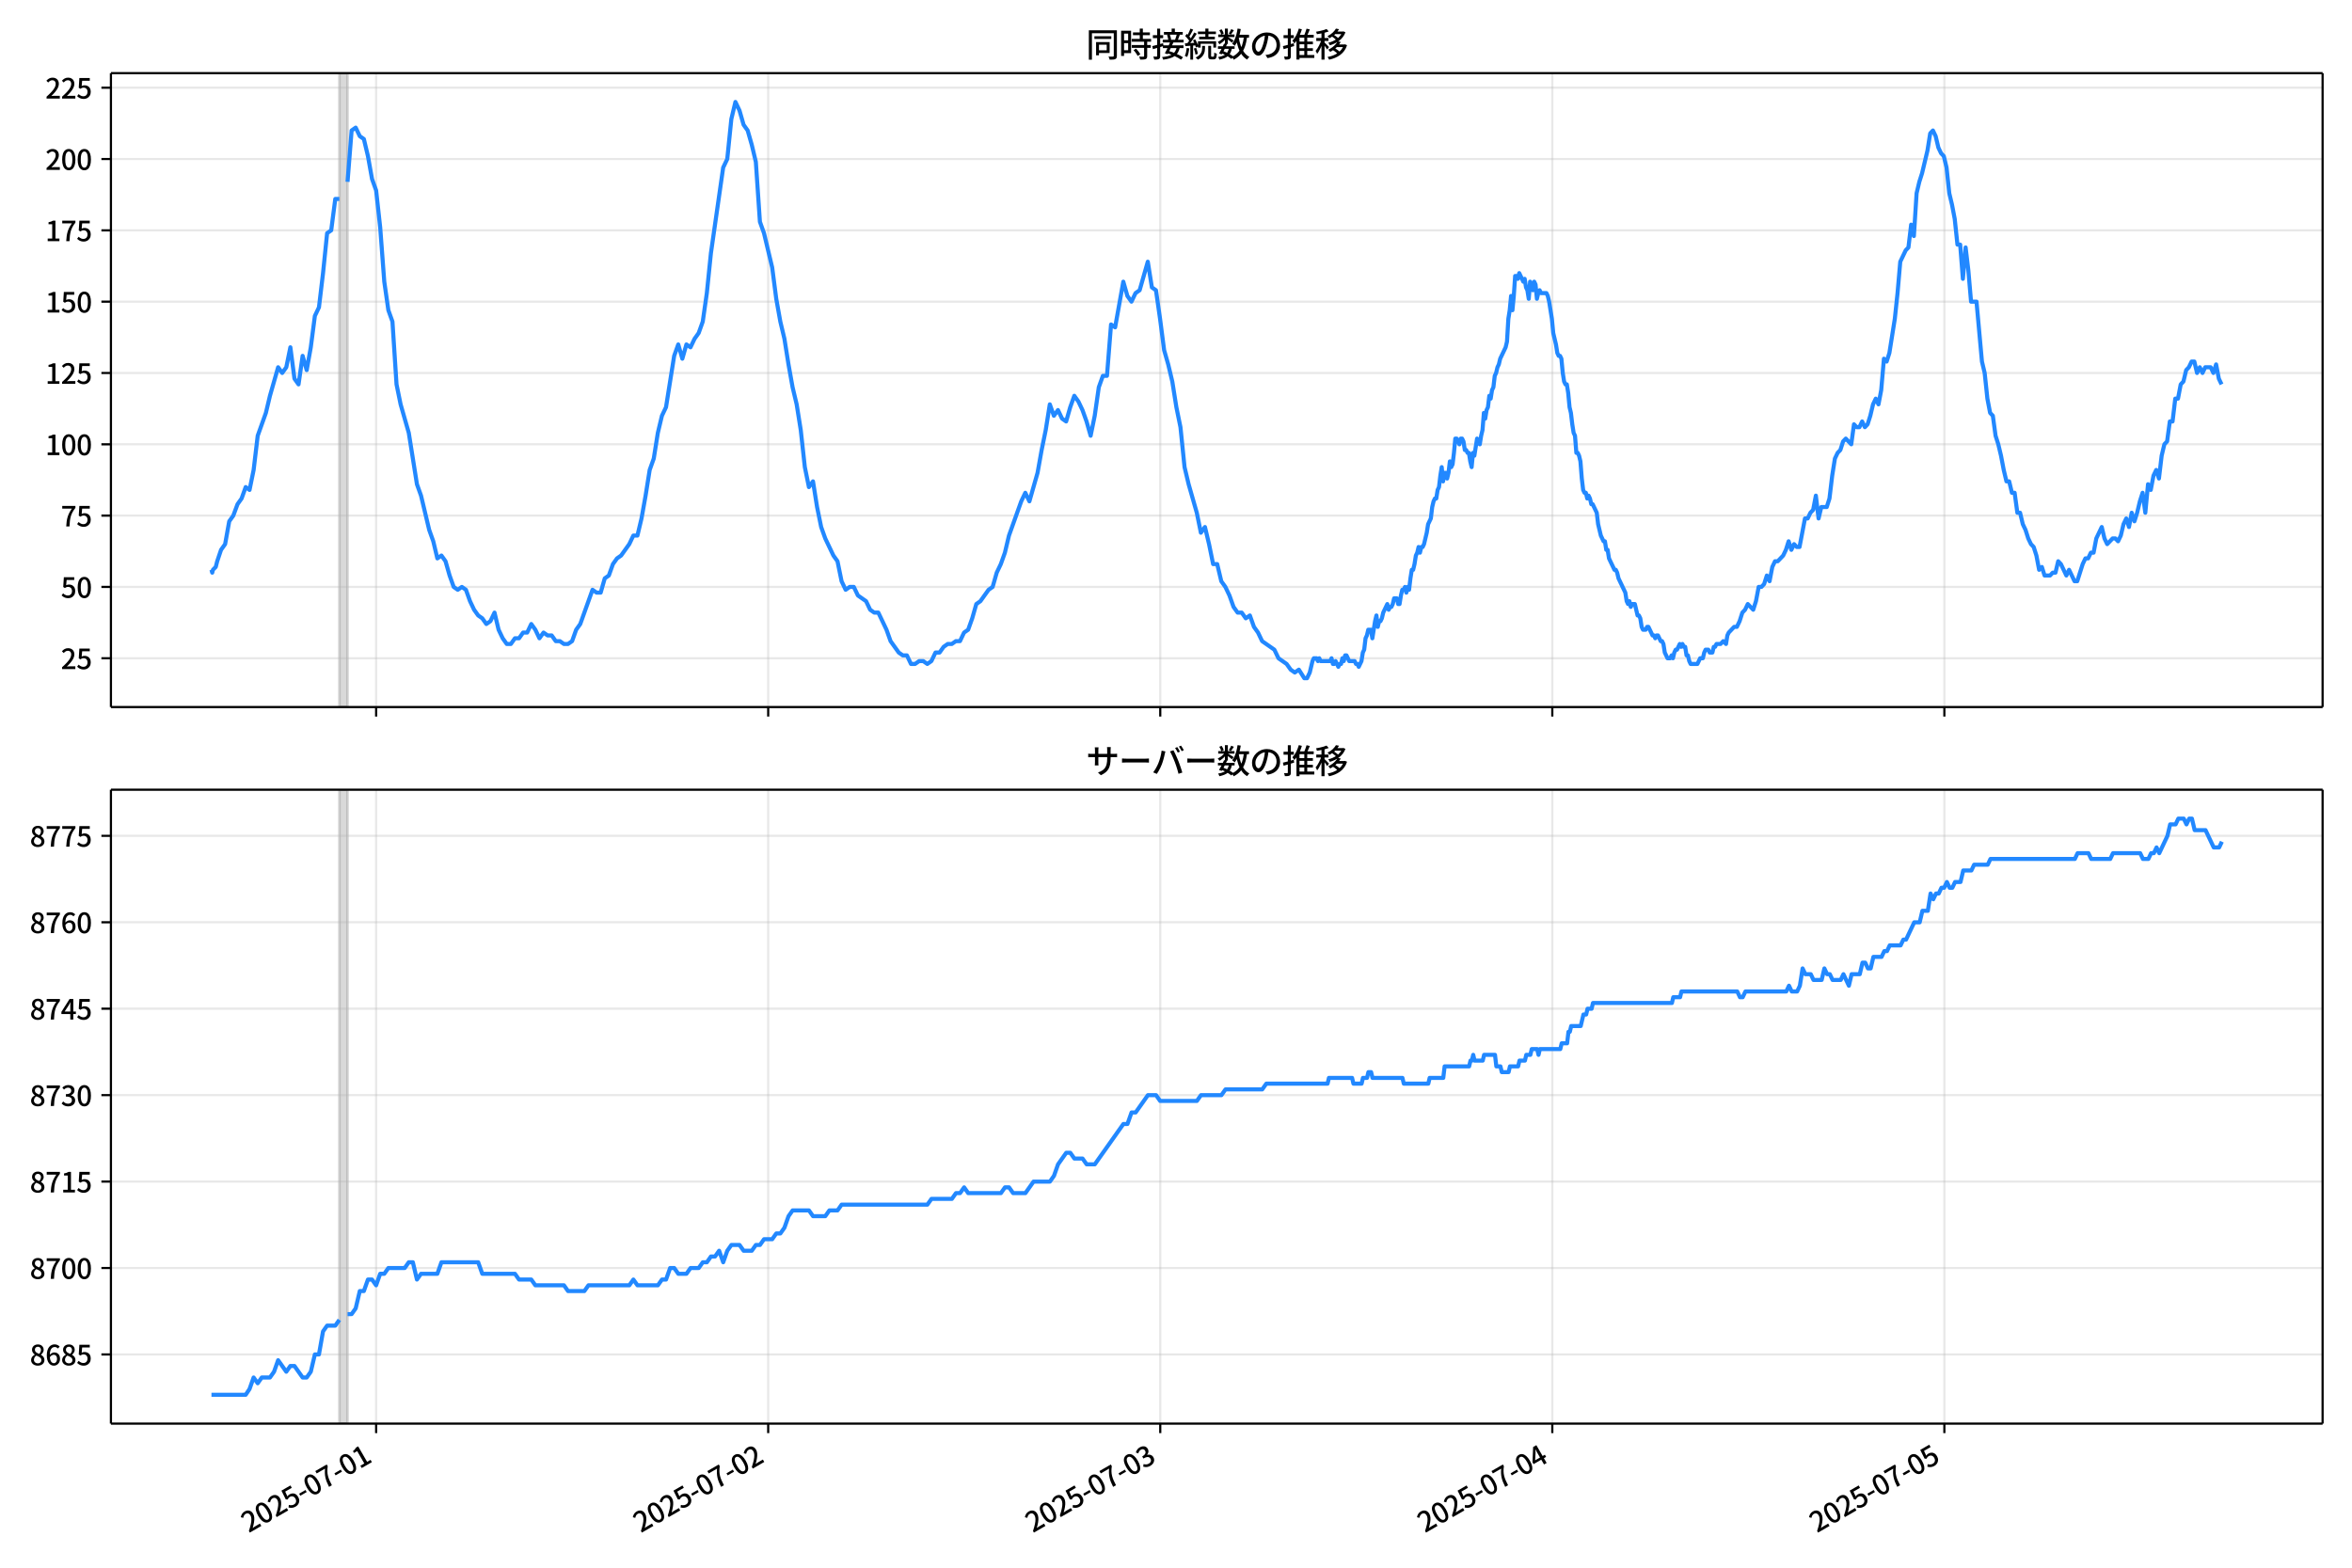 <!DOCTYPE svg  PUBLIC '-//W3C//DTD SVG 1.1//EN'  'http://www.w3.org/Graphics/SVG/1.1/DTD/svg11.dtd'>
<svg version="1.1" viewBox="0 0 864 576" xmlns="http://www.w3.org/2000/svg" xmlns:xlink="http://www.w3.org/1999/xlink">
 <defs>
  <style type="text/css">*{stroke-linejoin: round; stroke-linecap: butt}</style>
 </defs>
 <g id="z">
  <g id="aa">
   <path d="m0 576h864v-576h-864z" fill="#fff"/>
  </g>
  <g id="ab">
   <g id="ac">
    <path d="m40.75 259.78h812.45v-232.9h-812.45z" fill="#fff"/>
   </g>
   <g id="ad">
    <path d="m124.67 259.78h3v-232.9h-3z" clip-path="url(#c)" fill="#808080" opacity=".3" stroke="#808080"/>
   </g>
   <g id="ae">
    <g id="af">
     <g id="ag">
      <path d="m138.17 259.78v-232.9" clip-path="url(#c)" fill="none" stroke="#b0b0b0" stroke-linecap="square" stroke-opacity=".3" stroke-width=".8"/>
     </g>
     <g id="ah">
      <defs>
       <path id="h" d="m0 0v3.5" stroke="#000" stroke-width=".8"/>
      </defs>
      <use x="138.173" y="259.778" stroke="#000000" stroke-width=".8" xlink:href="#h"/>
     </g>
    </g>
    <g id="ai">
     <g id="aj">
      <path d="m282.19 259.78v-232.9" clip-path="url(#c)" fill="none" stroke="#b0b0b0" stroke-linecap="square" stroke-opacity=".3" stroke-width=".8"/>
     </g>
     <g id="ak">
      <use x="282.194" y="259.778" stroke="#000000" stroke-width=".8" xlink:href="#h"/>
     </g>
    </g>
    <g id="al">
     <g id="am">
      <path d="m426.21 259.78v-232.9" clip-path="url(#c)" fill="none" stroke="#b0b0b0" stroke-linecap="square" stroke-opacity=".3" stroke-width=".8"/>
     </g>
     <g id="an">
      <use x="426.215" y="259.778" stroke="#000000" stroke-width=".8" xlink:href="#h"/>
     </g>
    </g>
    <g id="ao">
     <g id="ap">
      <path d="m570.24 259.78v-232.9" clip-path="url(#c)" fill="none" stroke="#b0b0b0" stroke-linecap="square" stroke-opacity=".3" stroke-width=".8"/>
     </g>
     <g id="aq">
      <use x="570.235" y="259.778" stroke="#000000" stroke-width=".8" xlink:href="#h"/>
     </g>
    </g>
    <g id="ar">
     <g id="as">
      <path d="m714.26 259.78v-232.9" clip-path="url(#c)" fill="none" stroke="#b0b0b0" stroke-linecap="square" stroke-opacity=".3" stroke-width=".8"/>
     </g>
     <g id="at">
      <use x="714.256" y="259.778" stroke="#000000" stroke-width=".8" xlink:href="#h"/>
     </g>
    </g>
   </g>
   <g id="au">
    <g id="av">
     <g id="aw">
      <path d="m40.75 241.85h812.45" clip-path="url(#c)" fill="none" stroke="#b0b0b0" stroke-linecap="square" stroke-opacity=".3" stroke-width=".8"/>
     </g>
     <g id="ax">
      <defs>
       <path id="d" d="m0 0h-3.5" stroke="#000" stroke-width=".8"/>
      </defs>
      <use x="40.75" y="241.854" stroke="#000000" stroke-width=".8" xlink:href="#d"/>
     </g>
     <g id="ay">
      <!-- 25 -->
      <g transform="translate(22.35 245.84) scale(.1 -.1)">
       <defs>
        <path id="e" transform="scale(.016)" d="m282 0v429q697 621 1164 1136 468 515 701 956 234 442 234 826 0 256-87 451-86 196-262 301-176 106-445 106-275 0-506-151-230-150-422-368l-416 410q301 333 637 518 336 186 803 186 429 0 749-176t496-493 176-745q0-455-224-919t-615-935q-390-470-889-950 186 20 394 36t374 16h1184v-634h-3046z"/>
        <path id="b" transform="scale(.016)" d="m1715-90q-365 0-653 90t-506 237q-217 147-383 307l352 480q134-134 294-246t361-183q202-70 452-70 262 0 473 118 212 119 333 346 122 227 122 541 0 460-247 716-246 256-649 256-224 0-384-64t-365-198l-365 237 141 2240h2387v-627h-1747l-109-1204q154 77 307 118 154 42 340 42 397 0 723-160t518-490q192-329 192-847 0-519-224-887t-586-560q-361-192-777-192z"/>
       </defs>
       <use xlink:href="#e"/>
       <use transform="translate(57)" xlink:href="#b"/>
      </g>
     </g>
    </g>
    <g id="az">
     <g id="ba">
      <path d="m40.75 215.65h812.45" clip-path="url(#c)" fill="none" stroke="#b0b0b0" stroke-linecap="square" stroke-opacity=".3" stroke-width=".8"/>
     </g>
     <g id="bb">
      <use x="40.75" y="215.651" stroke="#000000" stroke-width=".8" xlink:href="#d"/>
     </g>
     <g id="bc">
      <!-- 50 -->
      <g transform="translate(22.35 219.64) scale(.1 -.1)">
       <defs>
        <path id="a" transform="scale(.016)" d="m1830-90q-460 0-806 275-346 276-535 823-188 547-188 1366 0 820 188 1357 189 538 535 803 346 266 806 266 461 0 800-269 340-269 528-803 189-534 189-1354 0-819-189-1366-188-547-528-823-339-275-800-275zm0 589q237 0 422 185 186 186 288 599 103 413 103 1091 0 679-103 1082-102 403-288 582-185 180-422 180-236 0-422-180-186-179-292-582-105-403-105-1082 0-678 105-1091 106-413 292-599 186-185 422-185z"/>
       </defs>
       <use xlink:href="#b"/>
       <use transform="translate(57)" xlink:href="#a"/>
      </g>
     </g>
    </g>
    <g id="bd">
     <g id="be">
      <path d="m40.75 189.45h812.45" clip-path="url(#c)" fill="none" stroke="#b0b0b0" stroke-linecap="square" stroke-opacity=".3" stroke-width=".8"/>
     </g>
     <g id="bf">
      <use x="40.75" y="189.447" stroke="#000000" stroke-width=".8" xlink:href="#d"/>
     </g>
     <g id="bg">
      <!-- 75 -->
      <g transform="translate(22.35 193.43) scale(.1 -.1)">
       <defs>
        <path id="g" transform="scale(.016)" d="m1235 0q32 646 109 1187t224 1024 384 941 576 938h-2208v627h3027v-455q-409-512-665-989-256-476-397-969t-205-1053-90-1251h-755z"/>
       </defs>
       <use xlink:href="#g"/>
       <use transform="translate(57)" xlink:href="#b"/>
      </g>
     </g>
    </g>
    <g id="bh">
     <g id="bi">
      <path d="m40.75 163.24h812.45" clip-path="url(#c)" fill="none" stroke="#b0b0b0" stroke-linecap="square" stroke-opacity=".3" stroke-width=".8"/>
     </g>
     <g id="bj">
      <use x="40.75" y="163.244" stroke="#000000" stroke-width=".8" xlink:href="#d"/>
     </g>
     <g id="bk">
      <!-- 100 -->
      <g transform="translate(16.65 167.23) scale(.1 -.1)">
       <defs>
        <path id="k" transform="scale(.016)" d="m544 0v608h1037v3277h-845v467q333 58 579 147 247 90 451 218h557v-4109h915v-608h-2694z"/>
       </defs>
       <use xlink:href="#k"/>
       <use transform="translate(57)" xlink:href="#a"/>
       <use transform="translate(114)" xlink:href="#a"/>
      </g>
     </g>
    </g>
    <g id="bl">
     <g id="bm">
      <path d="m40.75 137.04h812.45" clip-path="url(#c)" fill="none" stroke="#b0b0b0" stroke-linecap="square" stroke-opacity=".3" stroke-width=".8"/>
     </g>
     <g id="bn">
      <use x="40.75" y="137.04" stroke="#000000" stroke-width=".8" xlink:href="#d"/>
     </g>
     <g id="bo">
      <!-- 125 -->
      <g transform="translate(16.65 141.03) scale(.1 -.1)">
       <use xlink:href="#k"/>
       <use transform="translate(57)" xlink:href="#e"/>
       <use transform="translate(114)" xlink:href="#b"/>
      </g>
     </g>
    </g>
    <g id="bp">
     <g id="bq">
      <path d="m40.75 110.84h812.45" clip-path="url(#c)" fill="none" stroke="#b0b0b0" stroke-linecap="square" stroke-opacity=".3" stroke-width=".8"/>
     </g>
     <g id="br">
      <use x="40.75" y="110.836" stroke="#000000" stroke-width=".8" xlink:href="#d"/>
     </g>
     <g id="bs">
      <!-- 150 -->
      <g transform="translate(16.65 114.82) scale(.1 -.1)">
       <use xlink:href="#k"/>
       <use transform="translate(57)" xlink:href="#b"/>
       <use transform="translate(114)" xlink:href="#a"/>
      </g>
     </g>
    </g>
    <g id="bt">
     <g id="bu">
      <path d="m40.75 84.633h812.45" clip-path="url(#c)" fill="none" stroke="#b0b0b0" stroke-linecap="square" stroke-opacity=".3" stroke-width=".8"/>
     </g>
     <g id="bv">
      <use x="40.75" y="84.633" stroke="#000000" stroke-width=".8" xlink:href="#d"/>
     </g>
     <g id="bw">
      <!-- 175 -->
      <g transform="translate(16.65 88.618) scale(.1 -.1)">
       <use xlink:href="#k"/>
       <use transform="translate(57)" xlink:href="#g"/>
       <use transform="translate(114)" xlink:href="#b"/>
      </g>
     </g>
    </g>
    <g id="bx">
     <g id="by">
      <path d="m40.75 58.429h812.45" clip-path="url(#c)" fill="none" stroke="#b0b0b0" stroke-linecap="square" stroke-opacity=".3" stroke-width=".8"/>
     </g>
     <g id="bz">
      <use x="40.75" y="58.429" stroke="#000000" stroke-width=".8" xlink:href="#d"/>
     </g>
     <g id="ca">
      <!-- 200 -->
      <g transform="translate(16.65 62.414) scale(.1 -.1)">
       <use xlink:href="#e"/>
       <use transform="translate(57)" xlink:href="#a"/>
       <use transform="translate(114)" xlink:href="#a"/>
      </g>
     </g>
    </g>
    <g id="cb">
     <g id="cc">
      <path d="m40.75 32.226h812.45" clip-path="url(#c)" fill="none" stroke="#b0b0b0" stroke-linecap="square" stroke-opacity=".3" stroke-width=".8"/>
     </g>
     <g id="cd">
      <use x="40.75" y="32.226" stroke="#000000" stroke-width=".8" xlink:href="#d"/>
     </g>
     <g id="ce">
      <!-- 225 -->
      <g transform="translate(16.65 36.211) scale(.1 -.1)">
       <use xlink:href="#e"/>
       <use transform="translate(57)" xlink:href="#e"/>
       <use transform="translate(114)" xlink:href="#b"/>
      </g>
     </g>
    </g>
   </g>
   <g id="cf">
    <path d="m77.68 209.36.285 1.048.252-1.048 1.04-1.048.53-2.096 1.415-4.193 1.497-2.096 1.505-8.385 1.497-2.096 1.555-4.193 1.494-2.096 1.504-4.193 1.413 1.048 1.5-7.337 1.5-12.578 3-8.385 1.5-6.289 3-10.481 1.5 2.096 1.5-2.096 1.5-7.337 1.5 11.53 1.5 2.096 1.5-10.481 1.5 5.241 1.5-8.385 1.5-11.53 1.5-3.144 1.5-12.578 1.5-14.674 1.5-1.048 1.5-11.53h1.5m3-6.289 1.5-18.867 1.5-1.048 1.5 3.144 1.5 1.048 1.5 6.289 1.5 8.385 1.5 4.193 1.5 13.626 1.5 19.915 1.5 10.481 1.5 4.193 1.5 23.059 1.5 7.337 3 10.481 3 18.867 1.5 4.193 3 12.578 1.5 4.193 1.5 6.289 1.5-1.048 1.5 2.096 1.5 5.241 1.5 4.193 1.5 1.048 1.5-1.048 1.5 1.048 1.5 4.193 1.5 3.144 1.5 2.096 1.5 1.048 1.5 2.096 1.5-1.048 1.5-3.144 1.5 6.289 1.5 3.144 1.5 2.096h1.5l1.5-2.096h1.5l1.5-2.096h1.5l1.5-3.144 1.5 2.096 1.5 3.144 1.5-2.096 1.5 1.048h1.5l1.5 2.096h1.5l1.5 1.048h1.5l1.5-1.048 1.5-4.193 1.5-2.096 4.501-12.578 1.5 1.048h1.5l1.5-5.241 1.5-1.048 1.5-4.193 1.5-2.096 1.5-1.048 3-4.193 1.5-3.144h1.5l1.5-6.289 1.5-8.385 1.5-9.433 1.5-4.193 1.5-9.433 1.5-6.289 1.5-3.144 3-18.867 1.5-4.193 1.5 5.241 1.5-5.241 1.5 1.048 1.5-3.144 1.5-2.096 1.5-4.193 1.5-10.481 1.5-14.674 4.501-31.444 1.5-3.144 1.5-14.674 1.5-6.289 1.5 3.144 1.5 5.241 1.5 2.096 1.5 5.241 1.5 6.289 1.5 22.011 1.5 4.193 3 12.578 1.5 11.53 1.5 8.385 1.5 6.289 1.5 9.433 1.5 8.385 1.5 6.289 1.5 9.433 1.5 13.626 1.5 7.337 1.5-2.096 1.5 9.433 1.5 7.337 1.5 4.193 3 6.289 1.5 2.096 1.5 7.337 1.5 3.144 1.5-1.048h1.5l1.5 3.144 3 2.096 1.5 3.144 1.5 1.048h1.5l3 6.289 1.5 4.193 3 4.193 1.5 1.048h1.5l1.5 3.144h1.5l1.5-1.048h1.5l1.5 1.048 1.5-1.048 1.5-3.144h1.5l1.5-2.096 1.5-1.048h1.5l1.5-1.048h1.5l1.5-3.144 1.5-1.048 1.5-4.193 1.5-5.241 1.5-1.048 3-4.193 1.5-1.048 1.5-5.241 1.5-3.144 1.5-4.193 1.5-6.289 4.501-12.578 1.5-3.144 1.5 3.144 3-10.481 1.5-8.385 1.5-7.337 1.5-9.433 1.5 4.193 1.5-2.096 1.5 3.144 1.5 1.048 1.5-5.241 1.5-4.193 1.5 2.096 1.5 3.144 1.5 4.193 1.5 5.241 1.5-7.337 1.5-10.481 1.5-4.193h1.5l1.5-18.867 1.5 1.048 3-16.77 1.5 5.241 1.5 2.096 1.5-3.144 1.5-1.048 3-10.481 1.5 9.433 1.5 1.048 1.5 10.481 1.5 11.53 1.5 5.241 1.5 6.289 1.5 9.433 1.5 7.337 1.5 14.674 1.5 6.289 3 10.481 1.5 7.337 1.5-2.096 1.5 6.289 1.5 7.337h1.5l1.5 6.289 1.5 2.096 1.5 3.144 1.5 4.193 1.5 2.096h1.5l1.5 2.096 1.5-1.048 1.5 4.193 1.5 2.096 1.5 3.144 4.501 3.144 1.5 3.144 3 2.096 1.5 2.096 1.5 1.048 1.5-1.048 2 3.144h1l1-2.096 1-4.193.5-1.048h1l.5 1.048.5-1.048.5 1.048h3.501l.5-1.048.5 2.096h.5l.5-1.048 1 2.096.5-1.048h.5l.5-2.096.5 1.048.5-2.096h.5l1 2.096h2l.5 1.048h.5l.5 1.048 1-2.096.5-3.144.5-1.048.5-4.193.5-1.048.5-2.096h1l.5 3.144 1-6.289.5-2.096.5 4.193.5-2.096h.5l.5-1.048.5-2.096 1.5-3.144.5 2.096.5-1.048h.5l.5-1.048.5-2.096h1l.5 2.096h.5l.5-3.144.5-2.096h.5l.5-1.048.5 2.096.5-2.096.5 1.048.5-4.193.5-3.144h.5l.5-2.096.5-3.144.5-1.048.5-2.096.5 2.096.5-2.096h.5l.5-1.048 1-4.193.5-3.144 1-2.096.5-4.193.5-2.096.5-1.048h.5l.5-3.144.5-1.048.5-4.193.5-3.144.5 5.241.5-3.144h.5l.5 2.096.5-2.096.5-4.193.5 2.096.5-1.048.5-4.193.5-5.241h.5l1 2.096.5-2.096h.5l.5 1.048.5 3.144h.5l.5 1.048h.5l.5 3.144.5 2.096.5-5.241.5 1.048 1-6.289 1 2.096.5-3.144.5-2.096.5-6.289.5 2.096.5-3.144.5-1.048.5-4.193.5 1.048.5-3.144.5-1.048.5-4.193.5-1.048.5-2.096.5-1.048.5-2.096 2-4.193.5-2.096.5-8.385.5-3.144.5-5.241.5 5.241.5-5.241.5-7.337h.5l.5 1.048.5-2.096 1.5 3.144.5-1.048.5 3.144.5 1.048.5 3.144.5-6.289.5 2.096.5 1.048.5-3.144.5 1.048.5 5.241.5-2.096.5-1.048.5 1.048h2l.5 1.048.5 2.096 1 6.289.5 5.241 1 4.193.5 3.144.5 1.048h.5l.5 1.048.5 5.241.5 3.144.5 1.048h.5l.5 3.144.5 5.241.5 2.096.5 4.193.5 3.144.5 1.048.5 6.289h.5l.5 1.048.5 2.096.5 6.289.5 4.193.5 1.048h.5l.5 2.096.5-1.048.5 1.048.5 2.096h.5l1.5 3.144.5 4.193 1 4.193 1 2.096h.5l.5 3.144h.5l.5 3.144 2 4.193h.5l.5 1.048.5 2.096 2.5 5.241.5 3.144.5 1.048.5-1.048.5 2.096.5-1.048h1l1 4.193h.5l.5 1.048.5 3.144.5 1.048h1l.5-1.048h.5l1.5 3.144h.5l.5 1.048.5-1.048h.5l1 2.096h.5l.5 1.048.5 3.144 1 2.096h1l.5-1.048.5 1.048.5-2.096.5-1.048h.5l1-2.096.5 1.048.5-1.048.5 1.048h.5l.5 3.144h.5l.5 2.096.5 1.048h2.5l1-2.096h1l.5-2.096.5-1.048h1l.5 1.048h1l.5-2.096h.5l.5-1.048h1.5l1-1.048 1 1.048.5-3.144.5-1.048 2-2.096h1l1-2.096 1-3.144 1-1.048 1-2.096 2 2.096 1-3.144 1-5.241h1l1-1.048 1-3.144 1 2.096 1-5.241 1-2.096h1l2-2.096 1-2.096 1-3.144 1 3.144 1-2.096 1 1.048h1l2-10.481h1l1-2.096 1-1.048 1-5.241 1 8.385 1-4.193h2l1-3.144 1-8.385 1-6.289 1-2.096 1-1.048 1-3.144 1-1.048 2 2.096 1-7.337 1 1.048h1l1-2.096 1 2.096 1-1.048 1-3.144 1-4.193 1-2.096 1 2.096 1-5.241 1-11.53 1 1.048 1-3.144 2-12.578 1-9.433 1-11.53 2-4.193 1-1.048 1-8.385 1 4.193 1-15.722 1-4.193 1-3.144 2-8.385 1-6.289 1-1.048 1 2.096 1 4.193 1 2.096 1 1.048 1 4.193 1 9.433 1 4.193 1 5.241 1 9.433h1l1 12.578 1-11.53 1 8.385 1 11.53h2l2 22.011 1 4.193 1 9.433 1 5.241 1 1.048 1 7.337 1 3.144 1 4.193 1 5.241 1 4.193h1l1 4.193h1l1 7.337h1l1 4.193 1 2.096 1 3.144 1 2.096 1 1.048 1 3.144 1 5.241 1-1.048 1 3.144h2l1-1.048h1l1-4.193 1 1.048 2 4.193 1-2.096 2 4.193h1l2-6.289 1-2.096h1l1-2.096h1l1-5.241 2-4.193 1 4.193 1 2.096 2-2.096h1l1 1.048 1-2.096 1-4.193 1-2.096 1 3.144 1-5.241 1 3.144 1-3.144 1-4.193 1-3.144 1 7.337 1-10.481 1 2.096 1-5.241 1-2.096 1 3.144 1-8.385 1-4.193 1-1.048 1-7.337h1l1-8.385h1l1-5.241 1-1.048 1-4.193 1-1.048 1-2.096h1l1 4.193 1-2.096 1 2.096 1-2.096h2l1 2.096 1-3.144 1 5.241 1 2.096v0" clip-path="url(#c)" fill="none" stroke="#28f" stroke-linecap="square" stroke-width="1.5"/>
   </g>
   <g id="cg">
    <path d="m40.75 259.78v-232.9" fill="none" stroke="#000" stroke-linecap="square" stroke-width=".8"/>
   </g>
   <g id="ch">
    <path d="m853.2 259.78v-232.9" fill="none" stroke="#000" stroke-linecap="square" stroke-width=".8"/>
   </g>
   <g id="ci">
    <path d="m40.75 259.78h812.45" fill="none" stroke="#000" stroke-linecap="square" stroke-width=".8"/>
   </g>
   <g id="cj">
    <path d="m40.75 26.88h812.45" fill="none" stroke="#000" stroke-linecap="square" stroke-width=".8"/>
   </g>
   <g id="ck">
    <!-- 同時接続数の推移 -->
    <g transform="translate(398.98 20.88) scale(.12 -.12)">
     <defs>
      <path id="w" transform="scale(.016)" d="m1587 3936h3232v-518h-3232v518zm320-1114h557v-2534h-557v2534zm301 0h2291v-2086h-2291v512h1734v1069h-1734v505zm-1683 2260h5113v-570h-4524v-5056h-589v5626zm4768 0h595v-4896q0-250-67-397t-227-218q-160-77-426-96t-675-19q-13 83-45 192t-77 218q-45 108-89 185 281-13 527-13 247 0 330 0 83 7 118 42 36 35 36 112v4890z"/>
      <path id="u" transform="scale(.016)" d="m2714 4672h3238v-525h-3238v525zm-244-1235h3712v-538h-3712v538zm20-1184h3635v-531h-3635v531zm1523 3155h595v-2310h-595v2310zm832-2451h589v-2823q0-230-61-364-61-135-227-199-167-70-423-86t-633-16q-20 121-78 285-57 163-121 284 275-6 509-9t310-3q77 6 106 28 29 23 29 93v2810zm-2023-1677 487 282q153-160 313-352t294-381q135-189 206-343l-519-313q-64 153-189 348-124 196-278 394-154 199-314 365zm-2086 3718h1619v-4281h-1619v544h1056v3187h-1056v550zm32-1843h1293v-537h-1293v537zm-320 1843h563v-4832h-563v4832z"/>
      <path id="v" transform="scale(.016)" d="m3866 5408h614v-870h-614v870zm-1479-653h3597v-518h-3597v518zm-230-1485h4e3v-518h-4e3v518zm825 922 519 102q64-160 121-342 58-182 96-352 39-170 45-304l-544-128q-6 134-42 313-35 180-83 365-48 186-112 346zm1856 109 589-71q-96-275-202-557-105-281-195-486l-518 77q58 147 122 329 64 183 118 372t86 336zm-2643-2106h3943v-518h-3943v518zm1408 685 602-115q-167-371-362-784t-390-797-362-685l-525 179q160 288 346 666t368 784 323 752zm-659-2157 358 403q352-102 733-240 381-137 752-304 371-166 697-336 327-169 558-329l-384-461q-218 160-532 336-313 176-685 345-371 170-755 323-384 154-742 263zm1894 1114 583-71q-122-550-353-944-230-393-604-662t-922-435q-547-167-1296-269-25 128-93 269-67 141-137 230 678 64 1168 192t819 349q330 221 531 550 202 330 304 791zm-4684 217q396 90 953 240 557 151 1120 311l77-544q-525-154-1053-311-528-156-963-284l-134 588zm121 2093h1965v-563h-1965v563zm819 1248h576v-5229q0-236-51-374t-192-208q-141-77-355-99-214-23-541-16-13 115-64 288t-109 294q205-6 381-6t234 0q64 0 92 28 29 29 29 93v5229z"/>
      <path id="t" transform="scale(.016)" d="m4058 5408h595v-1798h-595v1798zm-1415-563h3443v-499h-3443v499zm231-992h3008v-499h-3008v499zm-224-877h3475v-1203h-531v729h-2432v-729h-512v1203zm1964-877h551v-1881q0-122 22-157 23-35 106-35 25 0 92 0 68 0 135 0t99 0q51 0 83 54t45 224 19 515q90-70 234-131t259-93q-19-429-83-662-64-234-183-326-118-93-316-93-39 0-103 0t-134 0-138 0q-67 0-99 0-237 0-365 64t-176 218q-48 153-48 422v1881zm-1164-6h550v-455q0-243-48-528-48-284-186-579-137-294-409-572-272-279-727-503-70 90-192 208-121 118-230 195 416 205 665 438 250 234 371 474 122 240 164 467 42 228 42 413v442zm-2240 3309 524-192q-121-244-259-503-137-259-275-496t-259-416l-410 173q122 186 246 438 125 253 240 515 116 263 193 481zm716-743 500-230q-224-359-496-756-272-396-548-764-275-368-518-650l-358 205q179 211 377 483 199 272 387 569 189 298 358 592 170 295 298 551zm-1721-665 307 403q166-154 339-340 173-185 320-364t224-327l-326-460q-77 160-218 348-141 189-314 384-172 196-332 356zm1485-832 435 179q128-211 249-458 122-246 215-474 93-227 137-412l-473-211q-32 185-119 422-86 237-201 486-115 250-243 468zm-1530-583q422 26 998 54 576 29 1184 68l7-499q-570-45-1127-84-556-38-992-70l-70 531zm1702-992 436 135q121-276 214-596t118-556l-454-148q-26 237-112 563-86 327-202 602zm-1363 109 499-83q-57-455-163-897-105-441-253-748-51 32-134 73-83 42-170 83-86 42-144 62 148 294 234 697t131 813zm691 627h525v-2861h-525v2861z"/>
      <path id="m" transform="scale(.016)" d="m224 2022h3187v-499h-3187v499zm51 2247h3111v-487h-3111v487zm1127-1735 563-121q-154-320-333-672t-352-679q-173-326-326-582l-532 173q148 243 324 566t345 669q170 346 311 646zm934-832 563-64q-89-480-262-838t-461-614-701-432-976-298q-25 128-99 269t-157 237q659 102 1085 303 426 202 666 554t342 883zm422 3597 519-211q-147-218-298-436-150-217-278-377l-403 186q121 173 252 413 132 240 208 425zm-1203 109h563v-2957h-563v2957zm-1075-320 448 186q134-192 246-420 112-227 157-393l-467-211q-38 172-147 406t-237 432zm1094-1050 397-236q-160-263-400-529-240-265-519-489-278-224-553-378-51 103-141 237-89 135-179 218 269 109 534 294 266 186 493 416 228 231 368 467zm487-204q83-45 246-145 163-99 352-211t346-211 221-150l-327-423q-83 77-230 198-147 122-317 253-170 132-327 250-156 119-259 189l295 250zm1798 396h2311v-556h-2311v556zm115 1178 615-90q-103-640-263-1235t-384-1101q-224-505-512-889-44 57-134 134t-186 157-166 125q275 339 473 796 199 458 340 995 141 538 217 1108zm1223-1510 614-58q-147-1101-445-1940-297-838-813-1443-515-604-1321-1014-26 71-90 177-64 105-134 208-70 102-128 159 742 346 1212 880 471 535 730 1290 260 755 375 1741zm-1005-135q134-851 387-1597 253-745 659-1305 407-560 1002-874-70-57-154-150-83-93-154-189-70-96-121-179-633 371-1056 988-422 618-688 1434-265 816-425 1783l550 89zm-3309-3065 327 416q377-148 754-330 378-182 701-378 324-195 548-368l-416-435q-211 179-519 378-307 198-666 383-358 186-729 334z"/>
      <path id="s" transform="scale(.016)" d="m3686 4378q-64-493-163-1041-99-547-265-1084-192-653-432-1104t-522-688-595-237q-320 0-596 221-275 221-448 621-172 400-172 931 0 537 220 1017 221 480 611 851 391 372 909 583 519 211 1121 211 576 0 1040-186 464-185 793-515 330-329 502-771 173-441 173-941 0-672-278-1194-278-521-816-851-538-329-1318-444l-378 601q166 20 307 42t263 48q307 70 585 217 279 148 496 375 218 227 342 534 125 308 125 692t-122 713q-121 330-358 573-236 243-582 380-346 138-781 138-525 0-935-186-409-185-694-489-284-304-432-656-147-352-147-678 0-365 89-605 90-240 224-355 135-115 276-115t288 144 297 457q151 314 298 800 147 461 246 982 100 522 145 1021l684-12z"/>
      <path id="n" transform="scale(.016)" d="m2995 2925h2893v-519h-2893v519zm0-1280h2893v-519h-2893v519zm-64-1299h3232v-557h-3232v557zm1312 3577h563v-3763h-563v3763zm429 1466 634-141q-154-390-340-794-185-403-339-684l-512 140q103 199 208 458 106 259 195 528 90 269 154 493zm-1472 25 582-147q-153-518-371-1018-217-499-483-931t-573-758q-38 64-109 160-70 96-147 198-77 103-141 160 416 416 733 1034t509 1302zm128-1203h2720v-537h-2720v-4205h-582v4422l313 320h269zm-3174-2157q396 90 953 240 557 151 1120 311l77-544q-525-154-1053-311-528-156-963-284l-134 588zm121 2093h1965v-563h-1965v563zm819 1248h576v-5229q0-236-51-374t-192-208q-141-77-355-99-214-23-541-16-13 115-64 288t-109 294q205-6 381-6t234 0q64 0 92 28 29 29 29 93v5229z"/>
      <path id="l" transform="scale(.016)" d="m4051 5402 595-109q-281-493-729-941t-1107-806q-39 64-106 144t-141 153q-73 74-137 119 608 288 1011 678t614 762zm-77-557h1511v-493h-1863l352 493zm1293 0h109l109 25 384-179q-192-505-496-905t-695-701q-390-301-845-519-454-217-947-358-44 109-137 253t-176 227q448 109 867 294 419 186 777 445 359 259 631 592t419 730v96zm-1990-954 377 307q167-96 336-218 170-121 320-249 151-128 247-237l-397-332q-90 108-237 236t-317 259q-169 132-329 234zm1107-934 595-109q-307-538-803-1031-496-492-1232-876-38 64-102 144t-138 156q-74 77-138 116 455 217 807 483t604 554q253 288 407 563zm-90-589h1460v-506h-1818l358 506zm1268 0h121l109 26 384-167q-192-614-531-1075t-787-794q-448-332-983-553-534-221-1129-355-45 115-132 269-86 153-176 249 551 96 1043 285 493 189 903 473 410 285 714 669t464 883v90zm-2132-1056 410 339q186-102 384-237 198-134 371-275t282-269l-435-371q-103 128-270 272-166 144-361 288t-381 253zm-2150 3533h589v-5376h-589v5376zm-992-1242h2336v-569h-2336v569zm1024-224 365-160q-96-339-231-707-134-368-291-727-157-358-336-672-179-313-365-537-44 128-134 291t-160 272q173 192 339 457 167 266 323 570 157 304 282 618t208 595zm941 1946 416-467q-314-122-695-221-380-99-784-173-403-74-780-131-20 102-71 236-51 135-102 231 358 58 732 138 375 80 711 179t573 208zm-397-2579q58-45 179-170 122-125 266-266 144-140 259-265t160-183l-352-473q-58 102-157 255-99 154-218 317-118 164-227 311-108 147-185 237l275 237z"/>
     </defs>
     <use xlink:href="#w"/>
     <use transform="translate(100)" xlink:href="#u"/>
     <use transform="translate(200)" xlink:href="#v"/>
     <use transform="translate(300)" xlink:href="#t"/>
     <use transform="translate(400)" xlink:href="#m"/>
     <use transform="translate(500)" xlink:href="#s"/>
     <use transform="translate(600)" xlink:href="#n"/>
     <use transform="translate(700)" xlink:href="#l"/>
    </g>
   </g>
  </g>
  <g id="cl">
   <g id="cm">
    <path d="m40.75 523.06h812.45v-232.9h-812.45z" fill="#fff"/>
   </g>
   <g id="cn">
    <path d="m124.67 523.06h3v-232.9h-3z" clip-path="url(#f)" fill="#808080" opacity=".3" stroke="#808080"/>
   </g>
   <g id="co">
    <g id="cp">
     <g id="cq">
      <path d="m138.17 523.06v-232.9" clip-path="url(#f)" fill="none" stroke="#b0b0b0" stroke-linecap="square" stroke-opacity=".3" stroke-width=".8"/>
     </g>
     <g id="cr">
      <use x="138.173" y="523.055" stroke="#000000" stroke-width=".8" xlink:href="#h"/>
     </g>
     <g id="cs">
      <!-- 2025-07-01 -->
      <g transform="translate(91.384 563.33) rotate(-30) scale(.1 -.1)">
       <defs>
        <path id="i" transform="scale(.016)" d="m301 1536v544h1689v-544h-1689z"/>
       </defs>
       <use xlink:href="#e"/>
       <use transform="translate(57)" xlink:href="#a"/>
       <use transform="translate(114)" xlink:href="#e"/>
       <use transform="translate(171)" xlink:href="#b"/>
       <use transform="translate(228)" xlink:href="#i"/>
       <use transform="translate(263.7)" xlink:href="#a"/>
       <use transform="translate(320.7)" xlink:href="#g"/>
       <use transform="translate(377.7)" xlink:href="#i"/>
       <use transform="translate(413.4)" xlink:href="#a"/>
       <use transform="translate(470.4)" xlink:href="#k"/>
      </g>
     </g>
    </g>
    <g id="ct">
     <g id="cu">
      <path d="m282.19 523.06v-232.9" clip-path="url(#f)" fill="none" stroke="#b0b0b0" stroke-linecap="square" stroke-opacity=".3" stroke-width=".8"/>
     </g>
     <g id="cv">
      <use x="282.194" y="523.055" stroke="#000000" stroke-width=".8" xlink:href="#h"/>
     </g>
     <g id="cw">
      <!-- 2025-07-02 -->
      <g transform="translate(235.4 563.33) rotate(-30) scale(.1 -.1)">
       <use xlink:href="#e"/>
       <use transform="translate(57)" xlink:href="#a"/>
       <use transform="translate(114)" xlink:href="#e"/>
       <use transform="translate(171)" xlink:href="#b"/>
       <use transform="translate(228)" xlink:href="#i"/>
       <use transform="translate(263.7)" xlink:href="#a"/>
       <use transform="translate(320.7)" xlink:href="#g"/>
       <use transform="translate(377.7)" xlink:href="#i"/>
       <use transform="translate(413.4)" xlink:href="#a"/>
       <use transform="translate(470.4)" xlink:href="#e"/>
      </g>
     </g>
    </g>
    <g id="cx">
     <g id="cy">
      <path d="m426.21 523.06v-232.9" clip-path="url(#f)" fill="none" stroke="#b0b0b0" stroke-linecap="square" stroke-opacity=".3" stroke-width=".8"/>
     </g>
     <g id="cz">
      <use x="426.215" y="523.055" stroke="#000000" stroke-width=".8" xlink:href="#h"/>
     </g>
     <g id="da">
      <!-- 2025-07-03 -->
      <g transform="translate(379.42 563.33) rotate(-30) scale(.1 -.1)">
       <defs>
        <path id="q" transform="scale(.016)" d="m1715-90q-371 0-656 90t-503 240q-217 150-377 323l359 474q211-205 479-359 269-153 634-153 269 0 467 92 199 93 311 266t112 423q0 256-125 451t-429 300q-304 106-835 106v551q467 0 732 105 266 106 384 291 119 186 119 423 0 307-192 489-192 183-531 183-269 0-503-119-233-118-438-316l-384 460q282 256 614 413 333 157 737 157 422 0 748-144 327-144 512-413 186-269 186-659 0-403-221-685-221-281-592-422v-26q269-70 490-227t349-400 128-557q0-422-215-726-214-304-573-468-358-163-787-163z"/>
       </defs>
       <use xlink:href="#e"/>
       <use transform="translate(57)" xlink:href="#a"/>
       <use transform="translate(114)" xlink:href="#e"/>
       <use transform="translate(171)" xlink:href="#b"/>
       <use transform="translate(228)" xlink:href="#i"/>
       <use transform="translate(263.7)" xlink:href="#a"/>
       <use transform="translate(320.7)" xlink:href="#g"/>
       <use transform="translate(377.7)" xlink:href="#i"/>
       <use transform="translate(413.4)" xlink:href="#a"/>
       <use transform="translate(470.4)" xlink:href="#q"/>
      </g>
     </g>
    </g>
    <g id="db">
     <g id="dc">
      <path d="m570.24 523.06v-232.9" clip-path="url(#f)" fill="none" stroke="#b0b0b0" stroke-linecap="square" stroke-opacity=".3" stroke-width=".8"/>
     </g>
     <g id="dd">
      <use x="570.235" y="523.055" stroke="#000000" stroke-width=".8" xlink:href="#h"/>
     </g>
     <g id="de">
      <!-- 2025-07-04 -->
      <g transform="translate(523.45 563.33) rotate(-30) scale(.1 -.1)">
       <defs>
        <path id="p" transform="scale(.016)" d="m2170 0v3072q0 192 12 457 13 266 20 458h-26q-90-179-183-365-92-185-195-364l-921-1415h2579v-576h-3328v493l1875 2957h858v-4717h-691z"/>
       </defs>
       <use xlink:href="#e"/>
       <use transform="translate(57)" xlink:href="#a"/>
       <use transform="translate(114)" xlink:href="#e"/>
       <use transform="translate(171)" xlink:href="#b"/>
       <use transform="translate(228)" xlink:href="#i"/>
       <use transform="translate(263.7)" xlink:href="#a"/>
       <use transform="translate(320.7)" xlink:href="#g"/>
       <use transform="translate(377.7)" xlink:href="#i"/>
       <use transform="translate(413.4)" xlink:href="#a"/>
       <use transform="translate(470.4)" xlink:href="#p"/>
      </g>
     </g>
    </g>
    <g id="df">
     <g id="dg">
      <path d="m714.26 523.06v-232.9" clip-path="url(#f)" fill="none" stroke="#b0b0b0" stroke-linecap="square" stroke-opacity=".3" stroke-width=".8"/>
     </g>
     <g id="dh">
      <use x="714.256" y="523.055" stroke="#000000" stroke-width=".8" xlink:href="#h"/>
     </g>
     <g id="di">
      <!-- 2025-07-05 -->
      <g transform="translate(667.47 563.33) rotate(-30) scale(.1 -.1)">
       <use xlink:href="#e"/>
       <use transform="translate(57)" xlink:href="#a"/>
       <use transform="translate(114)" xlink:href="#e"/>
       <use transform="translate(171)" xlink:href="#b"/>
       <use transform="translate(228)" xlink:href="#i"/>
       <use transform="translate(263.7)" xlink:href="#a"/>
       <use transform="translate(320.7)" xlink:href="#g"/>
       <use transform="translate(377.7)" xlink:href="#i"/>
       <use transform="translate(413.4)" xlink:href="#a"/>
       <use transform="translate(470.4)" xlink:href="#b"/>
      </g>
     </g>
    </g>
   </g>
   <g id="dj">
    <g id="dk">
     <g id="dl">
      <path d="m40.75 497.65h812.45" clip-path="url(#f)" fill="none" stroke="#b0b0b0" stroke-linecap="square" stroke-opacity=".3" stroke-width=".8"/>
     </g>
     <g id="dm">
      <use x="40.75" y="497.648" stroke="#000000" stroke-width=".8" xlink:href="#d"/>
     </g>
     <g id="dn">
      <!-- 8685 -->
      <g transform="translate(10.95 501.63) scale(.1 -.1)">
       <defs>
        <path id="j" transform="scale(.016)" d="m1830-90q-441 0-787 163-345 164-547 448-202 285-202 650 0 314 122 557t314 419 403 291v32q-256 186-442 458-185 272-185 643 0 365 176 640t480 425q304 151 694 151 410 0 704-160t457-439q164-278 164-649 0-237-96-448t-234-381q-137-169-291-278v-32q218-115 397-285 179-169 288-406t109-557q0-346-189-628-189-281-532-448-342-166-803-166zm314 2708q205 198 310 419 106 221 106 464 0 211-83 384t-247 272q-163 99-393 99-288 0-480-183-192-182-192-502 0-256 134-429 135-172 359-294t486-230zm-294-2170q236 0 418 89 183 90 285 253 103 164 103 388 0 211-90 367-89 157-246 272-157 116-368 215t-454 195q-244-173-398-426-153-252-153-553 0-237 118-416 119-179 324-282 205-102 461-102z"/>
        <path id="o" transform="scale(.016)" d="m1971-90q-339 0-634 144-294 144-518 435-224 292-352 733-128 442-128 1044 0 678 147 1161 148 483 397 784 250 301 570 445t665 144q397 0 688-147 292-147 490-359l-403-448q-128 154-327 253-198 99-409 99-307 0-567-182-259-182-413-605-153-422-153-1145 0-608 115-1002t326-589q212-195 493-195 212 0 375 121 163 122 259 343t96 522q0 300-90 511-89 212-259 320-169 109-419 109-211 0-451-134t-458-461l-25 538q134 192 313 323t374 201q196 71 375 71 397 0 694-163 298-163 467-490 170-326 170-825 0-468-195-817-195-348-512-544-317-195-701-195z"/>
       </defs>
       <use xlink:href="#j"/>
       <use transform="translate(57)" xlink:href="#o"/>
       <use transform="translate(114)" xlink:href="#j"/>
       <use transform="translate(171)" xlink:href="#b"/>
      </g>
     </g>
    </g>
    <g id="do">
     <g id="dp">
      <path d="m40.75 465.89h812.45" clip-path="url(#f)" fill="none" stroke="#b0b0b0" stroke-linecap="square" stroke-opacity=".3" stroke-width=".8"/>
     </g>
     <g id="dq">
      <use x="40.75" y="465.89" stroke="#000000" stroke-width=".8" xlink:href="#d"/>
     </g>
     <g id="dr">
      <!-- 8700 -->
      <g transform="translate(10.95 469.87) scale(.1 -.1)">
       <use xlink:href="#j"/>
       <use transform="translate(57)" xlink:href="#g"/>
       <use transform="translate(114)" xlink:href="#a"/>
       <use transform="translate(171)" xlink:href="#a"/>
      </g>
     </g>
    </g>
    <g id="ds">
     <g id="dt">
      <path d="m40.75 434.13h812.45" clip-path="url(#f)" fill="none" stroke="#b0b0b0" stroke-linecap="square" stroke-opacity=".3" stroke-width=".8"/>
     </g>
     <g id="du">
      <use x="40.75" y="434.131" stroke="#000000" stroke-width=".8" xlink:href="#d"/>
     </g>
     <g id="dv">
      <!-- 8715 -->
      <g transform="translate(10.95 438.12) scale(.1 -.1)">
       <use xlink:href="#j"/>
       <use transform="translate(57)" xlink:href="#g"/>
       <use transform="translate(114)" xlink:href="#k"/>
       <use transform="translate(171)" xlink:href="#b"/>
      </g>
     </g>
    </g>
    <g id="dw">
     <g id="dx">
      <path d="m40.75 402.37h812.45" clip-path="url(#f)" fill="none" stroke="#b0b0b0" stroke-linecap="square" stroke-opacity=".3" stroke-width=".8"/>
     </g>
     <g id="dy">
      <use x="40.75" y="402.372" stroke="#000000" stroke-width=".8" xlink:href="#d"/>
     </g>
     <g id="dz">
      <!-- 8730 -->
      <g transform="translate(10.95 406.36) scale(.1 -.1)">
       <use xlink:href="#j"/>
       <use transform="translate(57)" xlink:href="#g"/>
       <use transform="translate(114)" xlink:href="#q"/>
       <use transform="translate(171)" xlink:href="#a"/>
      </g>
     </g>
    </g>
    <g id="ea">
     <g id="eb">
      <path d="m40.75 370.61h812.45" clip-path="url(#f)" fill="none" stroke="#b0b0b0" stroke-linecap="square" stroke-opacity=".3" stroke-width=".8"/>
     </g>
     <g id="ec">
      <use x="40.75" y="370.613" stroke="#000000" stroke-width=".8" xlink:href="#d"/>
     </g>
     <g id="ed">
      <!-- 8745 -->
      <g transform="translate(10.95 374.6) scale(.1 -.1)">
       <use xlink:href="#j"/>
       <use transform="translate(57)" xlink:href="#g"/>
       <use transform="translate(114)" xlink:href="#p"/>
       <use transform="translate(171)" xlink:href="#b"/>
      </g>
     </g>
    </g>
    <g id="ee">
     <g id="ef">
      <path d="m40.75 338.85h812.45" clip-path="url(#f)" fill="none" stroke="#b0b0b0" stroke-linecap="square" stroke-opacity=".3" stroke-width=".8"/>
     </g>
     <g id="eg">
      <use x="40.75" y="338.855" stroke="#000000" stroke-width=".8" xlink:href="#d"/>
     </g>
     <g id="eh">
      <!-- 8760 -->
      <g transform="translate(10.95 342.84) scale(.1 -.1)">
       <use xlink:href="#j"/>
       <use transform="translate(57)" xlink:href="#g"/>
       <use transform="translate(114)" xlink:href="#o"/>
       <use transform="translate(171)" xlink:href="#a"/>
      </g>
     </g>
    </g>
    <g id="ei">
     <g id="ej">
      <path d="m40.75 307.1h812.45" clip-path="url(#f)" fill="none" stroke="#b0b0b0" stroke-linecap="square" stroke-opacity=".3" stroke-width=".8"/>
     </g>
     <g id="ek">
      <use x="40.75" y="307.096" stroke="#000000" stroke-width=".8" xlink:href="#d"/>
     </g>
     <g id="el">
      <!-- 8775 -->
      <g transform="translate(10.95 311.08) scale(.1 -.1)">
       <use xlink:href="#j"/>
       <use transform="translate(57)" xlink:href="#g"/>
       <use transform="translate(114)" xlink:href="#g"/>
       <use transform="translate(171)" xlink:href="#b"/>
      </g>
     </g>
    </g>
   </g>
   <g id="em">
    <path d="m77.68 512.47h12.573l1.413-2.117 1.5-4.234 1.5 2.117 1.5-2.117h3l1.5-2.117 1.5-4.234 3 4.234 1.5-2.117h1.5l3 4.234h1.5l1.5-2.117 1.5-6.352h1.5l1.5-8.469 1.5-2.117h3l1.5-2.117m3-2.117h1.5l1.5-2.117 1.5-6.352h1.5l1.5-4.234h1.5l1.5 2.117 1.5-4.234h1.5l1.5-2.117h6.001l1.5-2.117h1.5l1.5 6.352 1.5-2.117h6.001l1.5-4.234h13.502l1.5 4.234h12.002l1.5 2.117h4.501l1.5 2.117h10.502l1.5 2.117h6.001l1.5-2.117h15.002l1.5-2.117 1.5 2.117h7.501l1.5-2.117h1.5l1.5-4.234h1.5l1.5 2.117h3l1.5-2.117h3l1.5-2.117h1.5l1.5-2.117h1.5l1.5-2.117 1.5 4.234 1.5-4.234 1.5-2.117h3l1.5 2.117h3l1.5-2.117h1.5l1.5-2.117h3l1.5-2.117h1.5l1.5-2.117 1.5-4.234 1.5-2.117h6.001l1.5 2.117h4.501l1.5-2.117h3l1.5-2.117h31.505l1.5-2.117h7.501l1.5-2.117h1.5l1.5-2.117 1.5 2.117h12.002l1.5-2.117h1.5l1.5 2.117h4.501l3-4.234h6.001l1.5-2.117 1.5-4.234 3-4.234h1.5l1.5 2.117h3l1.5 2.117h3l10.502-14.821h1.5l1.5-4.234h1.5l4.501-6.352h3l1.5 2.117h13.502l1.5-2.117h7.501l1.5-2.117h13.502l1.5-2.117h22.503l.5-2.117h8.501l.5 2.117h3l.5-2.117h1.5l.5-2.117h1l.5 2.117h11.002l.5 2.117h9.001l.5-2.117h5.001l.5-4.234h9.001l.5-2.117h.5l.5-2.117.5 2.117h3l.5-2.117h4.001l.5 4.234h1.5l.5 2.117h2.5l.5-2.117h3l.5-2.117h2l.5-2.117h1.5l.5-2.117h2l.5 2.117.5-2.117h7.501l.5-2.117h2l.5-4.234h.5l.5-2.117h3.501l1-4.234h1l.5-2.117h1.5l.5-2.117h29.004l.5-2.117h2.5l.5-2.117h20.503l1 2.117h1l1-2.117h15.002l1-2.117 1 2.117h2l1-2.117 1-6.352 1 2.117h2l1 2.117h3l1-4.234 1 2.117h1l1 2.117h3l1-2.117 2 4.234 1-4.234h3l1-4.234h1l1 2.117h1l1-4.234h3l1-2.117h1l1-2.117h4.001l1-2.117h1l3-6.352h2l1-4.234h2l1-6.352 1 2.117 1-2.117h1l1-2.117h1l1-2.117 1 2.117h1l1-2.117h2l1-4.234h3l1-2.117h5.001l1-2.117h31.004l1-2.117h4.001l1 2.117h7.001l1-2.117h10.001l1 2.117h2l1-2.117h1l1-2.117 1 2.117 3-6.352 1-4.234h2l1-2.117h2l1 2.117 1-2.117h1l1 4.234h4.001l3 6.352h2l1-2.117v0" clip-path="url(#f)" fill="none" stroke="#28f" stroke-linecap="square" stroke-width="1.5"/>
   </g>
   <g id="en">
    <path d="m40.75 523.06v-232.9" fill="none" stroke="#000" stroke-linecap="square" stroke-width=".8"/>
   </g>
   <g id="eo">
    <path d="m853.2 523.06v-232.9" fill="none" stroke="#000" stroke-linecap="square" stroke-width=".8"/>
   </g>
   <g id="ep">
    <path d="m40.75 523.06h812.45" fill="none" stroke="#000" stroke-linecap="square" stroke-width=".8"/>
   </g>
   <g id="eq">
    <path d="m40.75 290.16h812.45" fill="none" stroke="#000" stroke-linecap="square" stroke-width=".8"/>
   </g>
   <g id="er">
    <!-- サーバー数の推移 -->
    <g transform="translate(398.98 284.16) scale(.12 -.12)">
     <defs>
      <path id="y" transform="scale(.016)" d="m4685 2893q0-621-84-1111-83-489-288-877-204-387-569-691t-928-560l-544 512q448 167 781 371 333 205 550 503 218 298 323 739 106 442 106 1075v1620q0 192-10 339-9 147-22 217h723q-6-70-22-217t-16-339v-1581zm-2304 2086q-7-64-23-199-16-134-16-313v-2317q0-128 6-256 7-128 13-224 7-96 13-140h-710q6 44 12 140 7 96 13 221 7 125 7 259v2317q0 122-10 256-9 135-28 256h723zm-1978-1197q45-12 144-22t237-20q138-9 285-9h4217q237 0 394 13t246 26v-679q-76 7-240 13-163 6-393 6h-4224q-147 0-282-3-134-3-234-10-99-6-150-12v697z"/>
      <path id="r" transform="scale(.016)" d="m621 2854q109-6 265-16 157-9 339-16 183-6 349-6 128 0 352 0t509 0 598 0q314 0 624 0 311 0 586 0t486 0q212 0 327 0 230 0 416 16t301 22v-793q-109 6-308 19-198 13-409 13-109 0-324 0-214 0-489 0t-586 0q-310 0-624 0-313 0-598 0t-509 0-352 0q-262 0-525-10-262-9-428-22v793z"/>
      <path id="x" transform="scale(.016)" d="m4941 5037q83-109 176-269t182-320q90-160 154-288l-416-179q-96 192-240 448t-272 435l416 173zm723 275q83-122 182-282 100-160 196-317 96-156 153-271l-416-186q-102 205-246 454-144 250-279 429l410 173zm-4339-3360q102 262 201 556 100 295 183 612t144 630q61 314 93 602l723-147q-19-83-45-183-26-99-48-195t-42-166q-32-154-86-394t-131-512-164-551q-86-278-182-514-115-301-269-618-153-317-326-618-173-300-346-550l-697 294q301 397 563 874t429 880zm3155 198q-96 250-215 531-118 282-243 567-124 285-246 534-122 250-224 429l659 218q96-179 221-429t253-535q128-284 249-566 122-281 218-525 90-230 195-518 106-288 211-592 106-304 195-589 90-285 154-515l-729-237q-84 352-199 736t-240 768-259 723z"/>
     </defs>
     <use xlink:href="#y"/>
     <use transform="translate(100)" xlink:href="#r"/>
     <use transform="translate(200)" xlink:href="#x"/>
     <use transform="translate(300)" xlink:href="#r"/>
     <use transform="translate(400)" xlink:href="#m"/>
     <use transform="translate(500)" xlink:href="#s"/>
     <use transform="translate(600)" xlink:href="#n"/>
     <use transform="translate(700)" xlink:href="#l"/>
    </g>
   </g>
  </g>
 </g>
 <defs>
  <clipPath id="c">
   <rect x="40.75" y="26.88" width="812.45" height="232.9"/>
  </clipPath>
  <clipPath id="f">
   <rect x="40.75" y="290.16" width="812.45" height="232.9"/>
  </clipPath>
 </defs>
</svg>
